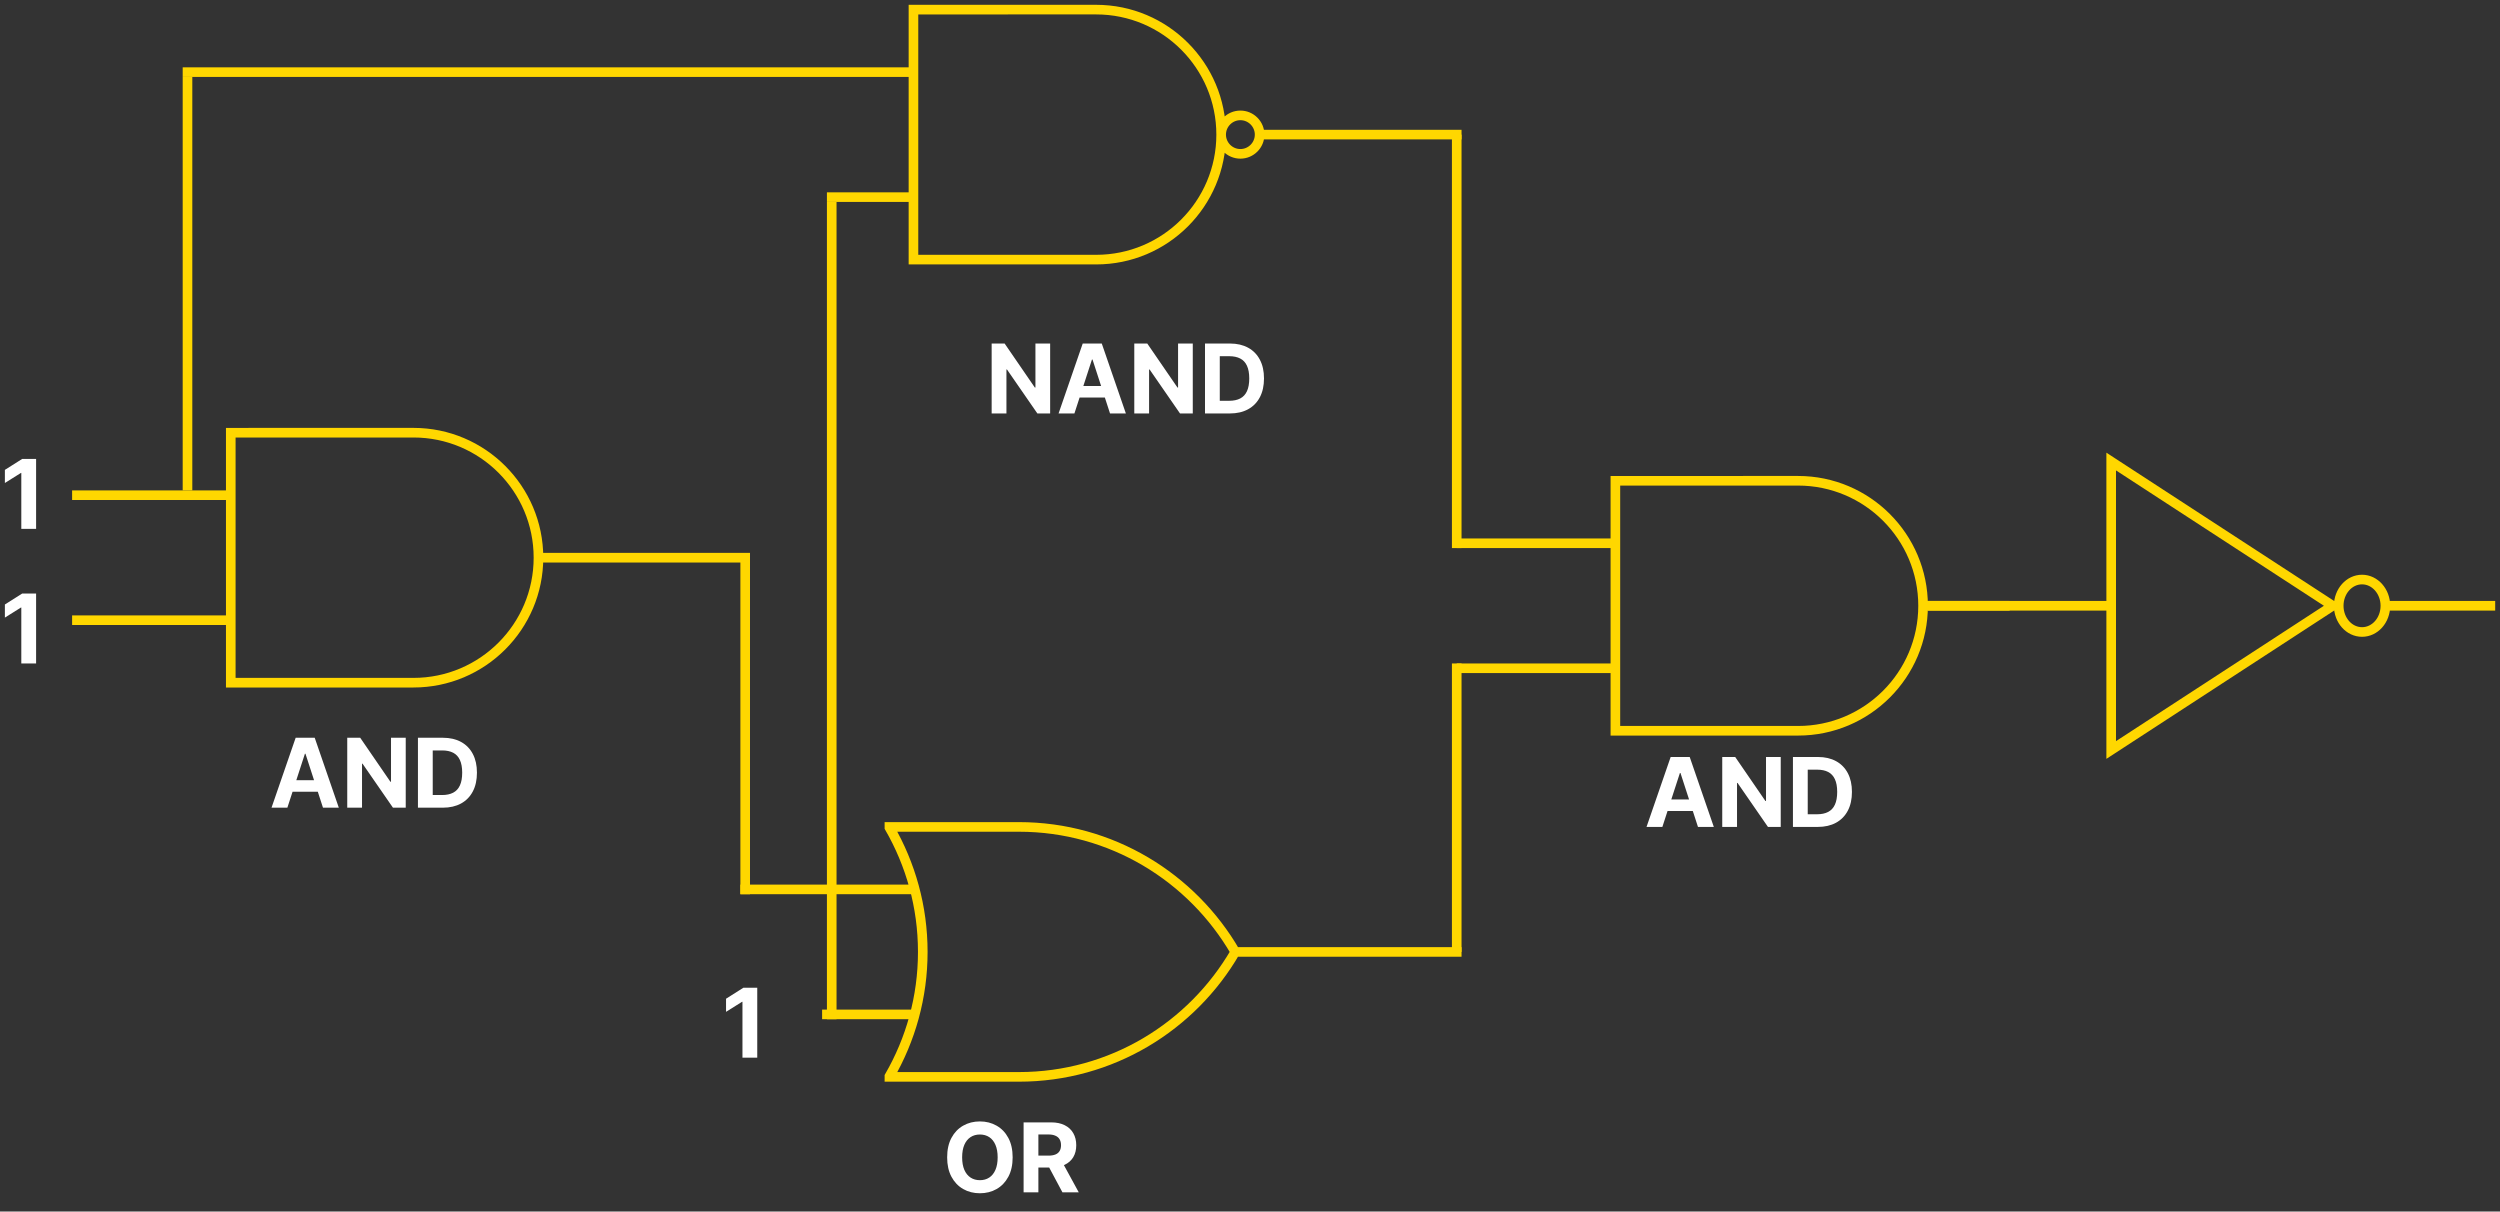<svg width="260" height="126" viewBox="0 0 260 126" fill="none" xmlns="http://www.w3.org/2000/svg">
<rect x="0" y="0" width="260" height="126" fill="#333333" stroke="none"/>
<path d="M127 14C127 6.824 121.18 1 114 1L95 1.002V27H114C121.18 27 127 21.176 127 14ZM127 14C127 15.104 127.9 16 129 16C130.1 16 131 15.104 131 14M127 14C127 12.896 127.9 12 129 12C130.1 12 131 12.896 131 14M131 14H151.5M19.5 7.5H95M86.5 20.5H95" stroke="#FFD700" stroke-linecap="square"/>
<path d="M248.079 63C248.079 64.514 246.992 65.727 245.652 65.727C244.313 65.727 243.226 64.514 243.226 63C243.226 61.5 244.313 60.273 245.652 60.273C246.992 60.273 248.079 61.5 248.079 63ZM248.079 63H259M201 63H219.564M219.564 78V48L242.602 63L219.564 78Z" stroke="#FFD700" stroke-linecap="square"/>
<path d="M128.5 99H151.5M77.5 92.5H95M86 105.5H95M92.5 86V86.062C94.699 89.877 95.969 94.283 95.969 99C95.969 103.716 94.699 108.122 92.5 111.935V111.995H105.969C115.579 111.995 123.969 106.76 128.469 99C123.969 91.239 115.579 86 105.969 86H92.5Z" stroke="#FFD700" stroke-linecap="square"/>
<path d="M56 58C56 50.824 50.176 45 43 45L24 45.002V71H43C50.176 71 56 65.176 56 58ZM56 58H77.5M8 51.5H24M8 64.5H24" stroke="#FFD700" stroke-linecap="square"/>
<path d="M200 63C200 55.824 194.176 50 187 50L168 50.002V76H187C194.176 76 200 70.176 200 63ZM200 63H208.5M152 56.5H168M152 69.5H168" stroke="#FFD700" stroke-linecap="square"/>
<path d="M29.886 84H28.238L30.749 76.727H32.73L35.237 84H33.59L31.768 78.389H31.711L29.886 84ZM29.783 81.141H33.675V82.342H29.783V81.141ZM42.196 76.727V84H40.867L37.703 79.423H37.65V84H36.113V76.727H37.462L40.601 81.301H40.665V76.727H42.196ZM46.044 84H43.466V76.727H46.066C46.797 76.727 47.427 76.873 47.955 77.164C48.483 77.453 48.889 77.868 49.173 78.41C49.459 78.953 49.602 79.601 49.602 80.356C49.602 81.114 49.459 81.765 49.173 82.31C48.889 82.854 48.48 83.272 47.948 83.563C47.417 83.854 46.783 84 46.044 84ZM45.004 82.683H45.98C46.435 82.683 46.817 82.602 47.127 82.441C47.44 82.278 47.674 82.026 47.83 81.685C47.989 81.341 48.068 80.899 48.068 80.356C48.068 79.819 47.989 79.38 47.83 79.039C47.674 78.698 47.441 78.447 47.131 78.286C46.821 78.125 46.438 78.045 45.984 78.045H45.004V82.683Z" fill="white"/>
<path d="M172.886 86H171.238L173.749 78.727H175.73L178.237 86H176.589L174.768 80.389H174.711L172.886 86ZM172.783 83.141H176.675V84.342H172.783V83.141ZM185.196 78.727V86H183.868L180.703 81.423H180.65V86H179.113V78.727H180.462L183.601 83.301H183.665V78.727H185.196ZM189.044 86H186.466V78.727H189.066C189.797 78.727 190.427 78.873 190.955 79.164C191.483 79.453 191.889 79.868 192.173 80.41C192.459 80.953 192.602 81.601 192.602 82.356C192.602 83.114 192.459 83.765 192.173 84.31C191.889 84.854 191.48 85.272 190.948 85.563C190.417 85.854 189.783 86 189.044 86ZM188.004 84.683H188.98C189.435 84.683 189.817 84.602 190.127 84.441C190.44 84.278 190.674 84.026 190.83 83.685C190.989 83.341 191.068 82.899 191.068 82.356C191.068 81.819 190.989 81.38 190.83 81.039C190.674 80.698 190.441 80.447 190.131 80.286C189.821 80.125 189.438 80.045 188.984 80.045H188.004V84.683Z" fill="white"/>
<path d="M105.315 120.364C105.315 121.157 105.165 121.831 104.864 122.388C104.566 122.944 104.159 123.369 103.643 123.663C103.129 123.954 102.551 124.099 101.91 124.099C101.263 124.099 100.683 123.953 100.17 123.659C99.656 123.366 99.25 122.941 98.952 122.384C98.653 121.828 98.504 121.154 98.504 120.364C98.504 119.571 98.653 118.896 98.952 118.339C99.25 117.783 99.656 117.359 100.17 117.068C100.683 116.775 101.263 116.628 101.91 116.628C102.551 116.628 103.129 116.775 103.643 117.068C104.159 117.359 104.566 117.783 104.864 118.339C105.165 118.896 105.315 119.571 105.315 120.364ZM103.756 120.364C103.756 119.85 103.679 119.417 103.526 119.064C103.374 118.711 103.16 118.444 102.883 118.261C102.606 118.079 102.281 117.988 101.91 117.988C101.538 117.988 101.214 118.079 100.937 118.261C100.66 118.444 100.444 118.711 100.29 119.064C100.139 119.417 100.063 119.85 100.063 120.364C100.063 120.877 100.139 121.311 100.29 121.663C100.444 122.016 100.66 122.284 100.937 122.466C101.214 122.648 101.538 122.739 101.91 122.739C102.281 122.739 102.606 122.648 102.883 122.466C103.16 122.284 103.374 122.016 103.526 121.663C103.679 121.311 103.756 120.877 103.756 120.364ZM106.454 124V116.727H109.324C109.873 116.727 110.342 116.826 110.73 117.022C111.121 117.216 111.418 117.492 111.621 117.849C111.827 118.205 111.93 118.622 111.93 119.103C111.93 119.586 111.826 120.001 111.618 120.349C111.409 120.695 111.108 120.96 110.712 121.145C110.319 121.33 109.843 121.422 109.285 121.422H107.363V120.186H109.036C109.33 120.186 109.573 120.146 109.768 120.065C109.962 119.985 110.106 119.864 110.201 119.703C110.298 119.542 110.346 119.342 110.346 119.103C110.346 118.862 110.298 118.658 110.201 118.492C110.106 118.326 109.961 118.201 109.764 118.116C109.57 118.028 109.325 117.984 109.029 117.984H107.992V124H106.454ZM110.382 120.69L112.189 124H110.492L108.724 120.69H110.382Z" fill="white"/>
<path d="M109.215 35.727V43H107.887L104.723 38.423H104.67V43H103.132V35.727H104.482L107.621 40.301H107.685V35.727H109.215ZM111.739 43H110.091L112.602 35.727H114.584L117.091 43H115.443L113.621 37.389H113.564L111.739 43ZM111.636 40.141H115.528V41.342H111.636V40.141ZM124.049 35.727V43H122.721L119.557 38.423H119.504V43H117.966V35.727H119.316L122.455 40.301H122.519V35.727H124.049ZM127.898 43H125.32V35.727H127.919C128.651 35.727 129.28 35.873 129.808 36.164C130.336 36.453 130.742 36.868 131.026 37.41C131.313 37.953 131.456 38.601 131.456 39.356C131.456 40.114 131.313 40.765 131.026 41.31C130.742 41.854 130.334 42.272 129.801 42.563C129.271 42.854 128.636 43 127.898 43ZM126.857 41.682H127.834C128.288 41.682 128.671 41.602 128.981 41.441C129.293 41.278 129.528 41.026 129.684 40.685C129.843 40.341 129.922 39.899 129.922 39.356C129.922 38.819 129.843 38.38 129.684 38.039C129.528 37.698 129.295 37.447 128.984 37.286C128.674 37.125 128.292 37.045 127.837 37.045H126.857V41.682Z" fill="white"/>
<path d="M3.754 47.727V55H2.216V49.187H2.173L0.508 50.231V48.867L2.308 47.727H3.754Z" fill="white"/>
<path d="M3.754 61.727V69H2.216V63.187H2.173L0.508 64.231V62.867L2.308 61.727H3.754Z" fill="white"/>
<path d="M78.754 102.727V110H77.216V104.187H77.173L75.508 105.231V103.867L77.308 102.727H78.754Z" fill="white"/>
<line x1="77.5" y1="93" x2="77.5" y2="58" stroke="#FFD700"/>
<line x1="19.5" y1="51" x2="19.5" y2="8" stroke="#FFD700"/>
<line x1="86.5" y1="106" x2="86.5" y2="21" stroke="#FFD700"/>
<line x1="151.5" y1="57" x2="151.5" y2="14" stroke="#FFD700"/>
<line x1="151.5" y1="99" x2="151.5" y2="69" stroke="#FFD700"/>
</svg>
